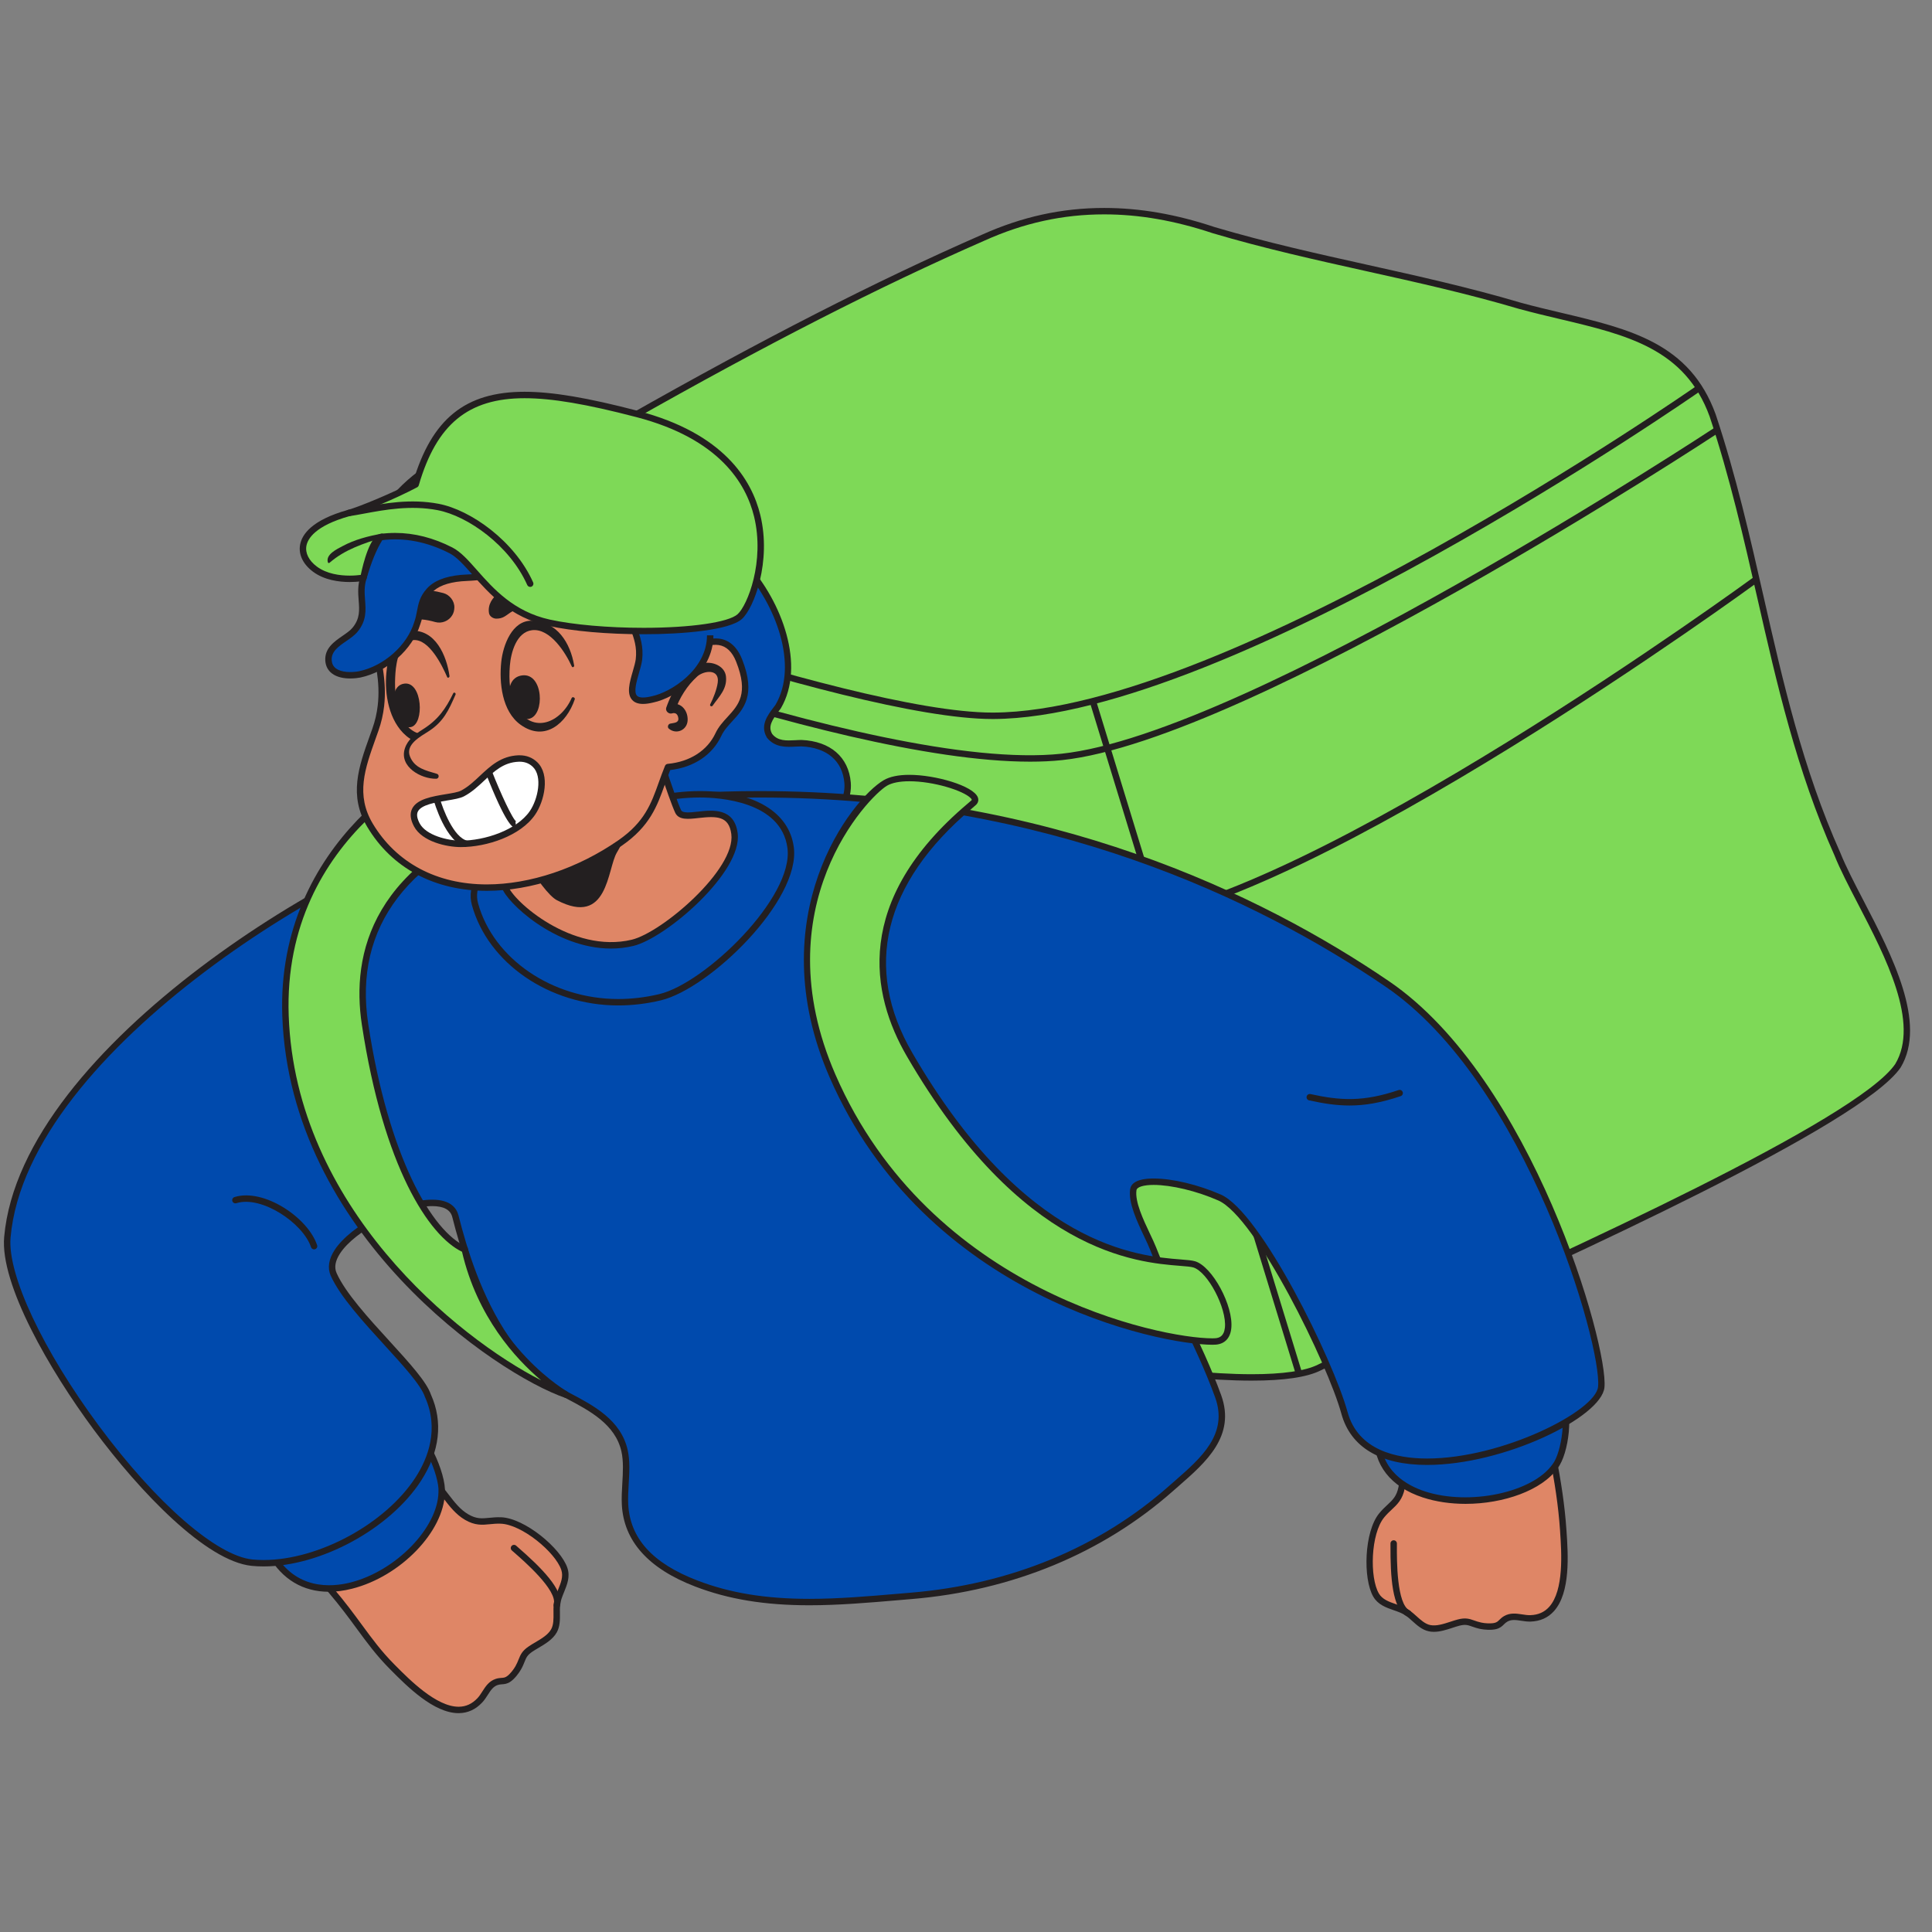 <?xml version="1.0" encoding="UTF-8"?>
<svg xmlns="http://www.w3.org/2000/svg" xmlns:xlink="http://www.w3.org/1999/xlink" width="375pt" height="375pt" viewBox="0 0 375 375" version="1.2">
<rect x="0" y="0" width="375" height="375" fill="#808080" stroke="none"/>
<g id="surface1">
<path style=" stroke:none;fill-rule:nonzero;fill:rgb(87.45%,52.55%,39.999%);fill-opacity:1;" d="M 83.836 287.297 C 86.371 289.617 87.754 292.824 90.578 294.469 C 93.148 295.957 94.547 295.031 97.207 295.121 C 101.441 295.27 108.289 300.75 109.543 304.531 C 110.359 306.988 108.281 309.184 108.086 311.578 C 107.953 313.18 108.328 315.109 107.52 316.551 C 106.609 318.172 104.504 319.051 102.988 320.07 C 101.289 321.219 101.559 322.004 100.598 323.715 C 100.211 324.402 99.449 325.395 98.766 325.871 C 97.895 326.48 97.34 326.156 96.41 326.469 C 94.727 327.031 94.293 328.812 93.125 330.047 C 87.891 335.578 79.895 327.32 76.098 323.5 C 69.609 316.973 67.996 311.172 55.379 299.59 "/>
<path style=" stroke:none;fill-rule:nonzero;fill:rgb(13.73%,12.16%,12.549%);fill-opacity:1;" d="M 89.012 332.523 C 84.18 332.523 78.988 327.293 75.879 324.164 L 75.656 323.941 C 73.086 321.355 71.23 318.828 69.27 316.156 C 66.141 311.891 62.594 307.059 54.957 300.047 C 54.703 299.816 54.688 299.422 54.918 299.168 C 55.152 298.914 55.547 298.898 55.801 299.129 C 63.527 306.223 67.109 311.109 70.273 315.418 C 72.293 318.164 74.035 320.539 76.539 323.059 L 76.762 323.285 C 79.539 326.082 84.699 331.277 89.012 331.277 C 89.031 331.277 89.055 331.277 89.074 331.277 C 90.457 331.258 91.633 330.719 92.672 329.617 C 93.035 329.23 93.328 328.777 93.633 328.297 C 94.258 327.32 94.906 326.312 96.211 325.875 C 96.656 325.727 97.023 325.703 97.344 325.676 C 97.754 325.648 98.027 325.629 98.406 325.359 C 98.992 324.953 99.691 324.051 100.051 323.41 C 100.34 322.895 100.516 322.461 100.668 322.078 C 101.023 321.199 101.328 320.438 102.641 319.555 C 103.035 319.285 103.465 319.031 103.91 318.77 C 105.121 318.051 106.379 317.309 106.973 316.246 C 107.461 315.383 107.445 314.219 107.434 313.09 C 107.426 312.555 107.422 312.023 107.461 311.523 C 107.547 310.484 107.941 309.512 108.324 308.566 C 108.863 307.242 109.371 305.996 108.949 304.727 C 107.816 301.305 101.305 295.887 97.184 295.746 C 96.398 295.715 95.723 295.785 95.074 295.848 C 93.602 295.996 92.207 296.133 90.266 295.004 C 88.492 293.973 87.25 292.363 86.055 290.805 C 85.246 289.754 84.414 288.668 83.414 287.754 C 83.16 287.523 83.145 287.129 83.375 286.875 C 83.609 286.621 84.004 286.602 84.258 286.836 C 85.336 287.82 86.203 288.953 87.043 290.043 C 88.219 291.574 89.328 293.02 90.891 293.926 C 92.484 294.855 93.52 294.75 94.949 294.609 C 95.609 294.543 96.355 294.473 97.227 294.496 C 101.844 294.66 108.859 300.5 110.133 304.336 C 110.699 306.039 110.078 307.562 109.48 309.035 C 109.117 309.93 108.773 310.777 108.703 311.629 C 108.664 312.09 108.672 312.578 108.68 313.074 C 108.695 314.367 108.711 315.699 108.062 316.855 C 107.301 318.211 105.836 319.078 104.543 319.844 C 104.121 320.09 103.711 320.336 103.336 320.586 C 102.34 321.258 102.148 321.742 101.824 322.543 C 101.656 322.961 101.465 323.438 101.137 324.02 C 100.711 324.777 99.898 325.836 99.121 326.383 C 98.457 326.848 97.914 326.887 97.434 326.918 C 97.16 326.941 96.902 326.961 96.605 327.059 C 95.715 327.355 95.238 328.105 94.684 328.969 C 94.359 329.477 94.023 330 93.574 330.473 C 92.309 331.812 90.801 332.5 89.09 332.52 C 89.066 332.523 89.039 332.523 89.012 332.523 Z M 89.012 332.523 "/>
<path style=" stroke:none;fill-rule:nonzero;fill:rgb(13.73%,12.16%,12.549%);fill-opacity:1;" d="M 108.086 312.199 C 108.027 312.199 107.969 312.191 107.914 312.176 C 107.582 312.082 107.391 311.738 107.484 311.406 C 108.254 308.703 101.762 303.047 99.629 301.188 L 99.355 300.949 C 99.094 300.723 99.07 300.328 99.297 300.066 C 99.523 299.809 99.918 299.785 100.176 300.008 L 100.449 300.25 C 105.008 304.219 109.551 308.691 108.684 311.746 C 108.605 312.02 108.355 312.199 108.086 312.199 Z M 108.086 312.199 "/>
<path style=" stroke:none;fill-rule:nonzero;fill:rgb(87.45%,52.55%,39.999%);fill-opacity:1;" d="M 271.133 278.922 C 271.199 282.355 272.699 285.516 272.062 288.719 C 271.488 291.633 269.867 292.07 268.184 294.129 C 265.496 297.41 265.09 306.176 267.102 309.613 C 268.406 311.848 271.426 311.734 273.352 313.168 C 274.645 314.129 275.844 315.684 277.461 316.027 C 279.277 316.414 281.328 315.41 283.094 314.949 C 285.074 314.43 285.488 315.152 287.41 315.555 C 288.184 315.719 289.43 315.801 290.238 315.605 C 291.27 315.352 291.395 314.723 292.242 314.227 C 293.773 313.336 295.398 314.184 297.098 314.121 C 304.707 313.844 303.785 302.383 303.422 297.008 C 302.805 287.824 300.543 277.973 298.008 268.234 C 297.633 266.793 297.305 265.152 296.355 264.527 "/>
<path style=" stroke:none;fill-rule:nonzero;fill:rgb(13.73%,12.16%,12.549%);fill-opacity:1;" d="M 278.316 316.738 C 277.984 316.738 277.656 316.707 277.332 316.637 C 276.035 316.363 275.043 315.469 274.086 314.605 C 273.715 314.273 273.355 313.945 272.98 313.668 C 272.297 313.16 271.434 312.859 270.523 312.543 C 269.02 312.02 267.469 311.477 266.562 309.926 C 264.523 306.441 264.77 297.312 267.699 293.738 C 268.25 293.062 268.801 292.551 269.281 292.102 C 270.336 291.117 271.094 290.41 271.453 288.602 C 271.801 286.828 271.449 285.039 271.078 283.145 C 270.812 281.793 270.539 280.395 270.508 278.934 C 270.5 278.59 270.773 278.305 271.117 278.297 C 271.434 278.273 271.746 278.562 271.754 278.91 C 271.781 280.262 272.047 281.605 272.301 282.902 C 272.68 284.832 273.074 286.828 272.676 288.84 C 272.238 291.047 271.215 292 270.133 293.012 C 269.656 293.457 269.164 293.918 268.664 294.527 C 266.051 297.719 265.816 306.184 267.641 309.297 C 268.312 310.449 269.586 310.895 270.934 311.367 C 271.895 311.699 272.887 312.043 273.723 312.668 C 274.125 312.969 274.52 313.32 274.922 313.68 C 275.754 314.434 276.621 315.215 277.59 315.418 C 278.773 315.668 280.168 315.219 281.512 314.781 C 281.996 314.621 282.477 314.465 282.934 314.344 C 284.461 313.941 285.234 314.215 286.129 314.531 C 286.52 314.668 286.961 314.824 287.539 314.945 C 288.258 315.102 289.398 315.168 290.09 315 C 290.543 314.891 290.734 314.699 291.031 314.41 C 291.262 314.184 291.523 313.926 291.93 313.688 C 293.117 313 294.301 313.18 295.445 313.352 C 296.008 313.438 296.539 313.523 297.074 313.5 C 298.586 313.445 299.77 312.918 300.691 311.895 C 303.59 308.676 303.09 301.316 302.82 297.363 L 302.801 297.051 C 302.172 287.652 299.836 277.723 297.406 268.395 L 297.289 267.941 C 296.996 266.785 296.664 265.477 296.012 265.047 C 295.723 264.859 295.645 264.473 295.832 264.184 C 296.023 263.895 296.41 263.816 296.695 264.008 C 297.754 264.703 298.133 266.191 298.496 267.637 L 298.609 268.078 C 301.059 277.469 303.406 287.465 304.043 296.969 L 304.066 297.277 C 304.367 301.707 304.867 309.121 301.617 312.727 C 300.473 314 298.961 314.68 297.121 314.746 C 296.477 314.773 295.852 314.676 295.258 314.586 C 294.242 314.43 293.367 314.297 292.555 314.77 C 292.285 314.926 292.098 315.105 291.902 315.301 C 291.559 315.637 291.172 316.02 290.387 316.211 C 289.465 316.438 288.133 316.344 287.281 316.168 C 286.625 316.027 286.141 315.855 285.715 315.707 C 284.902 315.418 284.41 315.25 283.25 315.551 C 282.816 315.664 282.359 315.812 281.898 315.965 C 280.773 316.332 279.535 316.738 278.316 316.738 Z M 278.316 316.738 "/>
<path style=" stroke:none;fill-rule:nonzero;fill:rgb(13.73%,12.16%,12.549%);fill-opacity:1;" d="M 273.352 313.789 C 273.262 313.789 273.172 313.773 273.086 313.73 C 270.219 312.367 269.863 306 269.891 299.953 L 269.891 299.586 C 269.891 299.242 270.172 298.965 270.516 298.965 C 270.859 298.969 271.137 299.246 271.137 299.594 L 271.137 299.961 C 271.121 302.789 271.082 311.398 273.621 312.605 C 273.93 312.75 274.062 313.125 273.914 313.434 C 273.809 313.66 273.586 313.789 273.352 313.789 Z M 273.352 313.789 "/>
<path style=" stroke:none;fill-rule:nonzero;fill:rgb(0%,29.019%,67.839%);fill-opacity:1;" d="M 267.336 278.656 C 266.98 294.699 295.23 293.988 301.855 284.578 C 303.852 282.082 304.992 273.668 302.711 271.176 "/>
<path style=" stroke:none;fill-rule:nonzero;fill:rgb(13.73%,12.16%,12.549%);fill-opacity:1;" d="M 284.465 291.898 C 281.594 291.898 278.734 291.5 276.145 290.648 C 269.938 288.605 266.586 284.34 266.715 278.641 C 266.723 278.301 267 278.031 267.336 278.031 C 267.34 278.031 267.348 278.031 267.352 278.031 C 267.695 278.039 267.969 278.324 267.961 278.668 C 267.809 285.555 273.266 288.391 276.535 289.465 C 285.188 292.309 297.477 289.715 301.344 284.219 C 303.137 281.977 304.305 273.84 302.25 271.598 C 302.016 271.34 302.035 270.945 302.289 270.715 C 302.547 270.48 302.938 270.5 303.172 270.754 C 305.703 273.52 304.477 282.301 302.34 284.965 C 299.32 289.258 291.859 291.898 284.465 291.898 Z M 284.465 291.898 "/>
<path style=" stroke:none;fill-rule:nonzero;fill:rgb(0%,29.019%,67.839%);fill-opacity:1;" d="M 52.684 301.648 C 61.609 317.309 85.453 302.141 85.73 289.664 C 86.008 286.238 82.145 277.535 78.75 276.301 "/>
<path style=" stroke:none;fill-rule:nonzero;fill:rgb(13.73%,12.16%,12.549%);fill-opacity:1;" d="M 63.828 308.961 C 58.828 308.961 54.766 306.562 52.141 301.957 C 51.969 301.656 52.074 301.277 52.375 301.105 C 52.672 300.938 53.055 301.039 53.223 301.34 C 57.371 308.621 64.293 308.105 68.047 307.156 C 76.824 304.934 84.953 296.59 85.105 289.652 C 85.363 286.461 81.711 278.039 78.539 276.883 C 78.215 276.77 78.047 276.41 78.164 276.086 C 78.281 275.762 78.637 275.598 78.965 275.715 C 82.691 277.066 86.645 286.082 86.352 289.715 C 86.188 297.246 77.773 305.977 68.352 308.363 C 66.777 308.766 65.262 308.961 63.828 308.961 Z M 63.828 308.961 "/>
<path style=" stroke:none;fill-rule:nonzero;fill:rgb(49.409%,85.1%,34.119%);fill-opacity:1;" d="M 84.426 123.945 C 81.492 111.465 80.023 108.531 90.297 100.457 C 100.57 92.383 110.84 87.246 121.848 81.371 C 143.859 68.895 167.34 56.418 190.816 46.141 C 205.492 39.535 220.168 39.535 235.574 44.676 C 255.387 50.543 275.195 53.48 295.004 59.352 C 311.148 63.758 326.555 64.492 332.426 80.637 C 341.965 109.262 344.164 137.891 356.637 165.781 C 361.039 176.789 374.98 195.875 368.379 206.883 C 358.84 220.832 270.73 258.109 256.055 265.449 C 239.914 273.52 149.379 254.684 134.875 233.699 C 120.375 212.719 88.098 140.09 84.426 123.945 Z M 84.426 123.945 "/>
<path style=" stroke:none;fill-rule:nonzero;fill:rgb(13.73%,12.16%,12.549%);fill-opacity:1;" d="M 242.984 267.98 C 210.945 267.98 146.453 251.547 134.363 234.055 C 119.645 212.754 87.34 139.574 83.82 124.082 L 83.32 121.973 C 80.719 111.094 79.934 107.809 89.91 99.965 C 99.148 92.707 108.359 87.824 118.105 82.652 L 121.555 80.82 C 148.199 65.719 170.133 54.512 190.566 45.57 C 198.348 42.066 206.121 40.363 214.32 40.363 C 221.25 40.363 228.266 41.578 235.773 44.082 C 245.637 47.004 255.691 49.242 265.418 51.402 C 275.172 53.57 285.254 55.812 295.184 58.754 C 297.824 59.477 300.477 60.105 303.047 60.711 C 316.434 63.887 327.996 66.625 333.012 80.426 C 336.965 92.285 339.695 104.285 342.332 115.895 C 346.059 132.27 349.91 149.203 357.207 165.527 C 358.289 168.234 359.965 171.449 361.734 174.859 C 367.227 185.441 374.07 198.605 368.914 207.203 C 361.281 218.363 304.586 244.02 274.129 257.805 C 265.922 261.516 259.438 264.453 256.336 266.004 C 253.715 267.316 249.223 267.98 242.984 267.98 Z M 214.32 41.609 C 206.301 41.609 198.695 43.277 191.074 46.711 C 170.672 55.641 148.773 66.824 122.152 81.914 L 118.691 83.754 C 108.992 88.898 99.828 93.754 90.684 100.945 C 81.328 108.297 82.008 111.133 84.531 121.684 L 85.035 123.801 C 88.539 139.234 120.723 212.121 135.391 233.348 C 147.062 250.234 211.941 266.734 242.984 266.734 C 248.941 266.734 253.363 266.098 255.777 264.891 C 258.902 263.324 265.395 260.387 273.617 256.668 C 303.961 242.934 360.449 217.371 367.863 206.531 C 372.641 198.562 365.98 185.738 360.625 175.434 C 358.84 171.996 357.156 168.754 356.062 166.012 C 348.719 149.598 344.855 132.605 341.117 116.172 C 338.484 104.594 335.762 92.621 331.836 80.836 C 327.055 67.688 315.797 65.016 302.758 61.926 C 300.18 61.316 297.516 60.684 294.84 59.953 C 284.941 57.02 274.879 54.781 265.148 52.621 C 255.402 50.453 245.32 48.211 235.398 45.27 C 228 42.805 221.113 41.609 214.32 41.609 Z M 214.32 41.609 "/>
<path style=" stroke:none;fill-rule:nonzero;fill:rgb(13.73%,12.16%,12.549%);fill-opacity:1;" d="M 192.648 139.559 C 163.992 139.559 83.637 109.285 82.828 108.977 L 83.266 107.812 C 84.074 108.117 164.215 138.312 192.645 138.312 C 192.707 138.312 192.773 138.312 192.836 138.312 C 238.465 138.09 328.555 75.426 329.461 74.793 L 330.172 75.816 C 329.266 76.449 238.855 139.336 192.84 139.559 C 192.777 139.559 192.711 139.559 192.648 139.559 Z M 192.648 139.559 "/>
<path style=" stroke:none;fill-rule:nonzero;fill:rgb(13.73%,12.16%,12.549%);fill-opacity:1;" d="M 199.953 147.84 C 160.523 147.84 82.855 116.383 82.031 116.047 L 82.5 114.891 C 83.367 115.246 169.598 150.16 206.031 146.297 C 242.48 142.426 332.082 83.488 332.984 82.895 L 333.672 83.934 C 332.766 84.527 242.91 143.633 206.164 147.535 C 204.227 147.742 202.148 147.84 199.953 147.84 Z M 199.953 147.84 "/>
<path style=" stroke:none;fill-rule:nonzero;fill:rgb(13.73%,12.16%,12.549%);fill-opacity:1;" d="M 211.66 179.844 C 171.719 179.844 93.328 148.137 92.5 147.801 L 92.969 146.645 C 93.84 147 180.375 182.012 217.516 178.328 C 254.637 174.656 339.68 112.551 340.535 111.926 L 341.273 112.93 C 340.414 113.559 255.098 175.863 217.637 179.57 C 215.766 179.758 213.766 179.844 211.66 179.844 Z M 211.66 179.844 "/>
<path style=" stroke:none;fill-rule:nonzero;fill:rgb(13.73%,12.16%,12.549%);fill-opacity:1;" d="M 251.547 266.848 L 211.535 136.297 L 212.73 135.93 L 252.738 266.48 Z M 251.547 266.848 "/>
<path style=" stroke:none;fill-rule:nonzero;fill:rgb(0%,29.019%,67.839%);fill-opacity:1;" d="M 144.578 109.758 C 150.602 116.41 156 128.668 151.016 137.188 C 149.77 138.848 148.109 140.719 149.355 142.797 C 151.016 144.875 153.508 144.25 155.586 144.25 C 160.363 144.457 164.102 146.953 164.516 151.938 C 164.934 157.133 159.742 161.496 155.586 163.781 C 150.602 166.273 143.746 165.859 138.348 165.234 C 126.508 163.781 116.953 154.016 116.539 141.758 C 116.332 136.977 117.371 132.824 120.691 129.082 "/>
<path style=" stroke:none;fill-rule:nonzero;fill:rgb(13.73%,12.16%,12.549%);fill-opacity:1;" d="M 145.457 166.332 C 142.969 166.332 140.504 166.113 138.277 165.855 C 125.941 164.34 116.328 153.988 115.914 141.777 C 115.684 136.41 117.051 132.242 120.227 128.668 L 121.16 129.496 C 118.211 132.812 116.941 136.699 117.16 141.73 C 117.555 153.34 126.695 163.176 138.422 164.617 C 143.754 165.234 150.496 165.629 155.309 163.223 C 159.691 160.812 164.266 156.586 163.895 151.988 C 163.539 147.684 160.5 145.09 155.559 144.875 C 155.215 144.875 154.828 144.895 154.438 144.914 C 152.645 145.016 150.422 145.129 148.867 143.184 C 147.453 140.84 148.992 138.82 150.227 137.199 L 150.52 136.812 C 155.02 129.109 150.59 117.324 144.117 110.176 L 145.039 109.34 C 151.812 116.816 156.398 129.227 151.555 137.5 L 151.215 137.953 C 149.852 139.746 149.023 141.027 149.891 142.477 C 150.996 143.852 152.633 143.762 154.367 143.672 C 154.785 143.648 155.191 143.625 155.586 143.625 C 161.168 143.867 164.727 146.957 165.137 151.887 C 165.66 158.418 158.188 163.059 155.887 164.328 C 152.832 165.855 149.125 166.332 145.457 166.332 Z M 145.457 166.332 "/>
<path style=" stroke:none;fill-rule:nonzero;fill:rgb(0%,29.019%,67.839%);fill-opacity:1;" d="M 269.25 190.969 C 241.836 172.281 181.945 141.156 93.504 160.035 C 69.086 165.25 4.75 202.652 1.43 240.145 C 0.004 256.219 33.098 301.648 48.883 303.309 C 65.496 304.973 90.531 287.52 83.055 270.895 C 81.395 265.91 68.082 254.832 64.762 247.352 C 61.438 239.871 86.41 228.289 88.383 236.055 C 90.523 244.457 93.418 252.785 98.355 259.988 C 101.52 264.605 105.078 268.176 109.98 270.762 C 114.621 273.207 119.953 275.906 121.223 281.59 C 121.949 284.824 121.152 288.652 121.316 291.977 C 121.707 299.934 127.809 304.539 135.129 307.352 C 148.695 312.562 162.754 310.934 176.898 309.754 C 195.453 308.207 213.301 301.301 227.289 288.922 C 232.785 284.059 239.367 279.105 236.445 271.023 C 232.961 261.383 227.598 252.02 223.828 242.363 C 222.707 239.492 219.488 234.148 219.977 230.91 C 220.367 228.32 229.109 229.098 236.719 232.441 C 244.328 235.781 258.336 264.641 260.953 274.219 C 266.453 294.324 309.973 277.543 310.805 269.234 C 311.633 260.922 296.668 209.652 269.25 190.969 Z M 269.25 190.969 "/>
<path style=" stroke:none;fill-rule:nonzero;fill:rgb(13.73%,12.16%,12.549%);fill-opacity:1;" d="M 157.109 311.582 C 148.441 311.582 141.387 310.426 134.906 307.934 C 125.824 304.445 121.043 299.09 120.695 292.008 C 120.629 290.695 120.711 289.293 120.789 287.938 C 120.914 285.82 121.043 283.629 120.617 281.727 C 119.434 276.445 114.418 273.805 109.988 271.469 L 109.691 271.312 C 105.066 268.871 101.301 265.387 97.84 260.344 C 92.25 252.18 89.422 242.66 87.781 236.207 C 87.426 234.812 86.117 234.105 83.883 234.105 C 78.098 234.105 68.898 238.836 65.992 243.309 C 65.066 244.73 64.848 246.008 65.332 247.098 C 67.031 250.926 71.562 255.887 75.562 260.262 C 79.453 264.523 82.812 268.203 83.648 270.699 C 86.023 275.977 85.367 281.777 81.723 287.414 C 75.695 296.738 62.266 304.043 51.148 304.043 C 50.355 304.043 49.57 304.004 48.82 303.93 C 40.008 303 27.227 289.672 18.203 277.504 C 9.668 266 -0.008 249.297 0.809 240.09 C 4.117 202.754 68.266 164.789 93.375 159.426 C 111.648 155.527 129.816 153.547 147.375 153.547 C 203.641 153.547 244.898 173.617 269.602 190.453 C 297.438 209.422 312.234 261.184 311.422 269.297 C 310.844 275.102 291.941 284.344 276.992 284.344 C 276.992 284.344 276.988 284.344 276.988 284.344 C 267.887 284.344 262.137 280.898 260.355 274.387 C 257.742 264.828 243.809 236.234 236.469 233.012 C 232.293 231.176 227.363 229.992 223.914 229.992 C 221.988 229.992 220.684 230.387 220.59 231.004 C 220.258 233.227 221.898 236.703 223.219 239.496 C 223.68 240.465 224.113 241.387 224.41 242.137 C 226.148 246.594 228.266 251.066 230.312 255.395 C 232.691 260.418 235.152 265.613 237.031 270.809 C 239.895 278.727 234.039 283.844 228.871 288.363 L 227.703 289.387 C 214.027 301.488 196.48 308.746 176.949 310.375 L 174.285 310.602 C 168.645 311.082 162.809 311.582 157.109 311.582 Z M 83.883 232.855 C 87.461 232.855 88.633 234.512 88.988 235.898 C 90.605 242.258 93.387 251.641 98.867 259.637 C 102.254 264.574 105.77 267.836 110.273 270.211 L 110.566 270.367 C 115.234 272.824 120.523 275.613 121.832 281.453 C 122.297 283.527 122.16 285.805 122.031 288.012 C 121.953 289.395 121.875 290.699 121.938 291.949 C 122.266 298.582 126.652 303.43 135.352 306.77 C 141.684 309.203 148.598 310.336 157.109 310.336 C 162.754 310.336 168.562 309.84 174.18 309.359 L 176.844 309.133 C 196.102 307.527 213.402 300.379 226.875 288.457 L 228.051 287.426 C 233.152 282.965 238.434 278.348 235.859 271.234 C 234 266.094 231.551 260.926 229.188 255.93 C 227.129 251.586 225 247.09 223.246 242.594 C 222.969 241.879 222.543 240.98 222.094 240.027 C 220.699 237.082 218.969 233.418 219.359 230.82 C 219.5 229.875 220.406 228.746 223.91 228.746 C 227.574 228.746 232.578 229.941 236.969 231.871 C 244.75 235.285 258.824 264.066 261.555 274.059 C 263.598 281.527 271.074 283.098 276.988 283.098 C 291.621 283.098 309.711 273.895 310.184 269.172 C 310.98 261.188 296.371 210.203 268.902 191.484 C 244.34 174.746 203.324 154.797 147.375 154.797 C 129.902 154.797 111.824 156.766 93.637 160.648 C 68.785 165.953 5.309 203.414 2.051 240.199 C 1.414 247.379 8.305 262.07 19.203 276.762 C 30.344 291.781 42.02 301.961 48.945 302.688 C 49.652 302.762 50.395 302.797 51.148 302.797 C 61.883 302.797 74.855 295.742 80.676 286.738 C 83.047 283.066 85.289 277.383 82.484 271.152 C 81.715 268.848 78.277 265.086 74.641 261.102 C 70.578 256.656 65.973 251.617 64.191 247.605 C 63.535 246.121 63.793 244.402 64.945 242.629 C 68.09 237.789 77.648 232.855 83.883 232.855 Z M 83.883 232.855 "/>
<path style=" stroke:none;fill-rule:nonzero;fill:rgb(49.409%,85.1%,34.119%);fill-opacity:1;" d="M 103.27 157.262 C 100.27 158.457 66.043 167.188 70.852 198.781 C 75.074 226.527 84.035 239.828 90.215 242.527 C 94.668 262.234 109.98 270.762 109.98 270.762 C 98.012 266.664 56.949 240.18 55.414 197.164 C 54.172 162.285 84.926 147.16 90.629 146.281 C 96.332 145.402 106.273 156.062 103.27 157.262 Z M 103.27 157.262 "/>
<path style=" stroke:none;fill-rule:nonzero;fill:rgb(13.73%,12.16%,12.549%);fill-opacity:1;" d="M 109.781 271.352 C 96.199 266.699 56.297 239.414 54.793 197.188 C 53.586 163.367 82.926 146.836 90.535 145.664 C 95.535 144.906 103.711 152.328 104.398 155.922 C 104.648 157.23 103.855 157.699 103.5 157.84 C 103.277 157.93 102.883 158.062 102.344 158.238 C 79.277 165.871 68.602 179.859 71.465 198.688 C 75.406 224.562 83.844 239.062 90.461 241.957 L 90.75 242.082 L 90.82 242.391 C 95.164 261.602 110.133 270.133 110.285 270.219 Z M 91.324 146.852 C 91.121 146.852 90.918 146.867 90.723 146.895 C 86.414 147.559 54.781 161.918 56.039 197.145 C 57.359 234.23 88.758 259.613 105.02 267.914 C 100.09 263.746 92.625 255.633 89.676 242.965 C 83.273 239.895 74.457 226.605 70.234 198.875 C 68.164 185.27 71.988 166.973 101.953 157.055 C 102.457 156.891 102.828 156.766 103.039 156.684 C 103.125 156.648 103.258 156.594 103.176 156.156 C 102.672 153.531 95.906 146.852 91.324 146.852 Z M 91.324 146.852 "/>
<path style=" stroke:none;fill-rule:nonzero;fill:rgb(0%,29.019%,67.839%);fill-opacity:1;" d="M 127.066 155.203 C 137.66 152.66 152.141 154.477 153.461 164.527 C 154.781 174.574 137.059 191.43 128.113 193.562 C 110.941 197.66 95.719 188.246 92.199 175.527 C 88.684 162.805 127.066 155.203 127.066 155.203 Z M 127.066 155.203 "/>
<path style=" stroke:none;fill-rule:nonzero;fill:rgb(13.73%,12.16%,12.549%);fill-opacity:1;" d="M 119.988 195.156 C 106.656 195.156 94.719 186.969 91.602 175.691 C 91.07 173.777 91.383 171.871 92.523 170.02 C 98.504 160.32 125.789 154.82 126.945 154.594 C 129.777 153.91 132.871 153.547 135.863 153.547 C 146.371 153.547 153.18 157.621 154.078 164.445 C 155.43 174.727 137.785 191.895 128.262 194.168 C 125.512 194.824 122.73 195.156 119.988 195.156 Z M 135.863 154.793 C 132.969 154.793 129.977 155.145 127.211 155.809 C 126.91 155.871 99.281 161.438 93.586 170.672 C 92.621 172.238 92.363 173.773 92.801 175.359 C 95.773 186.109 107.207 193.91 119.988 193.91 C 122.629 193.91 125.316 193.59 127.969 192.957 C 136.902 190.824 154.098 174.164 152.844 164.609 C 151.645 155.504 139.543 154.793 135.863 154.793 Z M 135.863 154.793 "/>
<path style=" stroke:none;fill-rule:nonzero;fill:rgb(87.45%,52.55%,39.999%);fill-opacity:1;" d="M 126.5 142.629 C 126.5 142.629 130.359 154.828 131.633 157.508 C 132.902 160.188 141.629 154.695 142.562 161.805 C 143.496 168.914 129.105 181.492 122.777 183 C 110.629 185.902 98.945 175.074 98.012 172.113 C 97.078 169.152 98.012 157.742 98.012 157.742 "/>
<path style=" stroke:none;fill-rule:nonzero;fill:rgb(13.73%,12.16%,12.549%);fill-opacity:1;" d="M 118.578 184.113 C 107.773 184.113 98.32 175.16 97.418 172.301 C 96.457 169.258 97.352 158.16 97.391 157.691 C 97.418 157.348 97.707 157.094 98.062 157.121 C 98.406 157.148 98.66 157.449 98.633 157.793 C 98.621 157.906 97.719 169.113 98.605 171.926 C 99.523 174.84 111.055 185.16 122.633 182.395 C 128.5 180.992 142.844 168.734 141.945 161.887 C 141.484 158.383 139.137 158.379 135.613 158.773 C 133.625 159 131.75 159.207 131.07 157.777 C 129.793 155.09 126.062 143.316 125.906 142.816 C 125.801 142.488 125.984 142.137 126.312 142.035 C 126.645 141.934 126.992 142.113 127.094 142.441 C 127.133 142.562 130.957 154.629 132.195 157.242 C 132.496 157.871 133.941 157.707 135.473 157.535 C 138.285 157.223 142.527 156.746 143.18 161.723 C 144.172 169.25 129.262 182.094 122.926 183.605 C 121.465 183.957 120.008 184.113 118.578 184.113 Z M 118.578 184.113 "/>
<path style=" stroke:none;fill-rule:nonzero;fill:rgb(13.73%,12.16%,12.549%);fill-opacity:1;" d="M 126.5 138.312 C 125.094 147.555 124.652 157.176 119.734 165.477 C 117.836 168.676 118.078 179.934 108.102 174.734 C 104.938 173.086 98.531 161.234 98.531 161.234 Z M 126.5 138.312 "/>
<path style=" stroke:none;fill-rule:nonzero;fill:rgb(87.45%,52.55%,39.999%);fill-opacity:1;" d="M 72.871 141.605 C 73.426 140.023 73.766 138.488 73.941 136.984 C 74.957 128.152 70.281 120.461 70.473 111.277 C 70.75 97.984 85.172 85.867 99.703 85.555 C 120.426 85.113 131.148 105.156 133.375 121.156 C 133.613 122.883 133.754 124.637 133.809 126.402 C 137.391 124.082 141.473 123.176 143.461 128.199 C 147.09 137.355 141.363 138.461 139.441 142.57 C 137.625 146.465 133.75 148.504 129.652 148.887 C 127.41 154.312 126.957 159.047 120.371 163.613 C 104.238 174.801 81.711 176.668 71.836 160.207 C 68.027 153.859 70.57 148.164 72.871 141.605 Z M 72.871 141.605 "/>
<path style=" stroke:none;fill-rule:nonzero;fill:rgb(13.73%,12.16%,12.549%);fill-opacity:1;" d="M 94.5 172.91 C 84.328 172.91 76.09 168.512 71.301 160.527 C 67.633 154.414 69.633 148.82 71.75 142.898 L 72.285 141.398 C 72.805 139.918 73.145 138.449 73.32 136.91 C 73.852 132.316 72.809 128.074 71.707 123.582 C 70.75 119.676 69.758 115.637 69.848 111.266 C 70.129 97.809 84.352 85.258 99.691 84.934 C 119.703 84.508 131.539 103.461 133.988 121.066 C 134.18 122.43 134.312 123.855 134.387 125.324 C 136.043 124.387 137.562 123.914 138.914 123.914 C 140.52 123.914 142.711 124.617 144.039 127.969 C 146.793 134.91 144.32 137.605 142.137 139.988 C 141.301 140.898 140.508 141.762 140.008 142.832 C 138.277 146.531 134.676 148.934 130.09 149.465 C 129.707 150.418 129.371 151.352 129.047 152.262 C 127.562 156.426 126.16 160.355 120.727 164.125 C 112.676 169.707 103.117 172.91 94.5 172.91 Z M 100.375 86.172 C 100.156 86.172 99.938 86.176 99.719 86.18 C 85.27 86.484 71.359 98.691 71.094 111.293 C 71.008 115.496 71.98 119.457 72.918 123.285 C 73.996 127.684 75.113 132.234 74.559 137.055 C 74.371 138.688 74.012 140.246 73.461 141.812 L 72.926 143.316 C 70.824 149.199 69.008 154.277 72.367 159.887 C 76.926 167.48 84.785 171.664 94.5 171.664 C 102.867 171.664 112.168 168.543 120.016 163.102 C 125.125 159.559 126.398 155.984 127.875 151.844 C 128.246 150.812 128.625 149.746 129.078 148.648 C 129.168 148.434 129.367 148.289 129.598 148.266 C 133.914 147.863 137.297 145.691 138.879 142.305 C 139.461 141.062 140.355 140.086 141.223 139.145 C 143.344 136.828 145.348 134.645 142.883 128.426 C 141.355 124.574 138.363 124.191 134.148 126.926 C 133.961 127.051 133.719 127.062 133.52 126.957 C 133.32 126.852 133.195 126.648 133.188 126.422 C 133.129 124.625 132.988 122.883 132.758 121.238 C 130.406 104.352 119.27 86.172 100.375 86.172 Z M 100.375 86.172 "/>
<path style=" stroke:none;fill-rule:nonzero;fill:rgb(13.73%,12.16%,12.549%);fill-opacity:1;" d="M 138.324 136.969 C 139.586 135.176 141.172 133.711 140.91 131.301 C 140.707 129.43 138.656 128.492 136.969 128.66 C 133.148 129.039 130.422 134.164 129.32 137.355 C 129.098 138 129.797 138.66 130.43 138.469 C 131.191 138.234 131.594 138.707 131.668 139.445 C 131.758 140.355 130.719 140.305 130.074 140.457 C 129.668 140.555 129.484 141.141 129.816 141.426 C 131.27 142.66 133.422 141.719 133.473 139.75 C 133.52 137.758 132.008 136.094 129.961 136.719 C 130.328 137.09 130.699 137.461 131.066 137.832 C 131.902 135.418 133.398 133.055 135.289 131.336 C 136.629 130.117 139.691 129.758 139.312 132.488 C 139.129 133.82 138.465 135.516 137.855 136.699 C 137.695 137.012 138.125 137.254 138.324 136.969 Z M 138.324 136.969 "/>
<path style=" stroke:none;fill-rule:nonzero;fill:rgb(13.73%,12.16%,12.549%);fill-opacity:1;" d="M 101.379 131.09 C 105.492 130.598 105.809 138.84 102.703 139.516 C 99.168 140.281 96.773 131.645 101.379 131.09 Z M 101.379 131.09 "/>
<path style=" stroke:none;fill-rule:nonzero;fill:rgb(13.73%,12.16%,12.549%);fill-opacity:1;" d="M 110.957 135.492 C 108.879 140.227 103.453 142.598 100.305 137.383 C 98.871 135.008 98.754 131.93 98.961 129.246 C 99.16 126.68 100.23 122.676 103.273 122.32 C 106.797 121.91 109.801 126.727 110.992 129.371 C 111.117 129.645 111.488 129.438 111.445 129.18 C 110.711 124.82 108.16 120.629 103.285 120.48 C 99.359 120.363 97.625 125.336 97.297 128.438 C 96.863 132.484 97.414 138.07 101.047 140.676 C 105.762 144.062 109.98 140.383 111.559 135.742 C 111.676 135.391 111.105 135.148 110.957 135.492 Z M 110.957 135.492 "/>
<path style=" stroke:none;fill-rule:nonzero;fill:rgb(13.73%,12.16%,12.549%);fill-opacity:1;" d="M 78.504 132.688 C 81.996 132.27 82.414 140.5 79.781 141.117 C 76.789 141.82 74.598 133.156 78.504 132.688 Z M 78.504 132.688 "/>
<path style=" stroke:none;fill-rule:nonzero;fill:rgb(13.73%,12.16%,12.549%);fill-opacity:1;" d="M 86.832 137.602 C 85.809 140.367 83.074 144.527 79.406 141.289 C 78.418 140.41 77.863 139.02 77.441 137.812 C 76.633 135.508 76.582 132.973 76.758 130.562 C 76.91 128.508 77.586 124.449 80.242 124.238 C 83.285 124 85.82 129.16 86.793 131.414 C 86.914 131.695 87.281 131.473 87.246 131.227 C 86.715 127.32 84.508 122.055 79.688 122.445 C 76.098 122.738 75.266 127.82 75 130.551 C 74.594 134.738 75.496 139.969 78.84 142.82 C 82.988 146.355 86.48 141.434 87.469 137.773 C 87.578 137.355 86.977 137.207 86.832 137.602 Z M 86.832 137.602 "/>
<path style=" stroke:none;fill-rule:nonzero;fill:rgb(87.45%,52.55%,39.999%);fill-opacity:1;" d="M 88.195 134.695 C 87.527 136.02 87.266 137.297 86.188 138.668 C 84.438 141.367 80.812 142.219 79.422 144.457 C 78.031 146.695 79.621 150.184 84.668 150.668 C 84.668 150.668 88.66 147.395 90.199 142.773 C 91.734 138.152 88.195 134.695 88.195 134.695 Z M 88.195 134.695 "/>
<path style=" stroke:none;fill-rule:nonzero;fill:rgb(13.73%,12.16%,12.549%);fill-opacity:1;" d="M 87.973 134.57 C 86.504 137.613 85 139.723 82.082 141.559 C 80.566 142.512 79.145 143.52 78.578 145.285 C 77.445 148.852 81.746 151.203 84.664 151.156 C 85.223 151.148 85.328 150.355 84.797 150.195 C 82.66 149.543 80.48 149.137 79.566 146.812 C 78.648 144.469 81.707 142.91 83.254 141.902 C 86.098 140.051 87.102 137.84 88.418 134.824 C 88.547 134.527 88.121 134.27 87.973 134.57 Z M 87.973 134.57 "/>
<path style=" stroke:none;fill-rule:nonzero;fill:rgb(13.73%,12.16%,12.549%);fill-opacity:1;" d="M 76.098 121.633 C 76.699 120.844 78.266 120.633 79.148 120.43 C 81.02 120 82.676 120.23 84.496 120.742 C 85.754 121.094 87.133 120.523 87.793 119.398 C 88.07 118.922 88.172 118.477 88.191 117.926 C 88.234 116.641 87.27 115.441 86.047 115.113 C 82.727 114.219 79.938 114.297 76.73 115.574 C 74.051 116.637 71.945 118.641 73.238 121.637 C 73.793 122.91 75.445 122.492 76.098 121.633 Z M 76.098 121.633 "/>
<path style=" stroke:none;fill-rule:nonzero;fill:rgb(13.73%,12.16%,12.549%);fill-opacity:1;" d="M 96.32 120.078 C 97.602 120.078 98.059 119.578 99.082 118.883 C 100.211 118.113 101.605 117.98 102.926 117.965 C 105.516 117.934 107.918 119.359 110.312 120.148 C 113.66 121.254 115.555 116.328 112.656 114.586 C 109.328 112.586 105.23 112.5 101.5 113.074 C 98.68 113.512 94.359 115.684 94.914 119.004 C 95.02 119.637 95.723 120.078 96.32 120.078 Z M 96.32 120.078 "/>
<path style=" stroke:none;fill-rule:nonzero;fill:rgb(0%,29.019%,67.839%);fill-opacity:1;" d="M 122.148 119.316 C 122.977 122.434 124.43 124.512 124.016 128.043 C 123.602 131.16 120.07 137.395 126.715 135.73 C 130.664 134.902 137.855 130.332 137.848 123.32 "/>
<path style=" stroke:none;fill-rule:nonzero;fill:rgb(13.73%,12.16%,12.549%);fill-opacity:1;" d="M 124.82 136.633 C 123.902 136.633 123.211 136.391 122.746 135.902 C 121.559 134.672 122.207 132.426 122.836 130.254 C 123.082 129.402 123.312 128.598 123.398 127.961 C 123.672 125.625 123.078 123.977 122.391 122.074 C 122.098 121.262 121.797 120.422 121.547 119.477 L 122.75 119.156 C 122.988 120.047 123.281 120.863 123.566 121.648 C 124.273 123.617 124.945 125.477 124.637 128.117 C 124.535 128.855 124.293 129.703 124.035 130.598 C 123.555 132.262 122.957 134.328 123.641 135.039 C 124.059 135.473 125.07 135.5 126.566 135.129 C 130.184 134.367 137.23 129.992 137.227 123.316 L 138.473 123.316 C 138.477 130.789 130.902 135.488 126.844 136.344 C 126.074 136.535 125.402 136.633 124.82 136.633 Z M 124.82 136.633 "/>
<path style=" stroke:none;fill-rule:nonzero;fill:rgb(0%,29.019%,67.839%);fill-opacity:1;" d="M 77.855 100.566 C 73.91 102.227 71.793 107.773 70.547 112.137 C 69.301 115.875 71.652 118.855 68.953 122.18 C 67.5 124.051 63.555 125.09 63.762 128.207 C 63.969 131.113 67.5 131.324 69.785 130.906 C 74.77 129.867 79.547 125.711 81 120.934 C 81.832 118.648 81.414 116.777 83.285 114.699 C 84.738 113.039 87.23 112.414 89.516 112.207 C 91.801 112 100.523 112.207 98.449 107.223 "/>
<path style=" stroke:none;fill-rule:nonzero;fill:rgb(13.73%,12.16%,12.549%);fill-opacity:1;" d="M 67.98 131.691 C 66.82 131.691 65.426 131.488 64.406 130.695 C 63.641 130.102 63.215 129.277 63.141 128.25 C 62.98 125.84 64.855 124.543 66.512 123.402 C 67.289 122.867 68.027 122.359 68.461 121.797 C 69.883 120.047 69.762 118.43 69.617 116.562 C 69.508 115.117 69.395 113.625 69.957 111.938 C 71.859 105.277 74.367 101.359 77.613 99.992 L 78.098 101.141 C 75.219 102.352 72.945 106.008 71.148 112.309 C 70.656 113.781 70.762 115.148 70.859 116.469 C 71.008 118.426 71.164 120.449 69.438 122.574 C 68.891 123.273 68.078 123.836 67.219 124.43 C 65.699 125.477 64.27 126.465 64.383 128.164 C 64.43 128.832 64.688 129.336 65.168 129.711 C 66.246 130.547 68.203 130.559 69.672 130.293 C 74.508 129.285 79.027 125.273 80.402 120.754 C 80.68 119.988 80.812 119.277 80.941 118.594 C 81.203 117.211 81.473 115.781 82.82 114.285 C 84.137 112.777 86.375 111.867 89.457 111.586 C 89.727 111.562 90.086 111.543 90.504 111.52 C 92.559 111.414 96.832 111.188 97.895 109.5 C 98.23 108.969 98.223 108.301 97.871 107.461 L 99.02 106.98 C 99.531 108.207 99.508 109.277 98.949 110.164 C 97.543 112.398 93.18 112.629 90.57 112.766 C 90.172 112.785 89.828 112.805 89.57 112.828 C 86.816 113.078 84.859 113.848 83.754 115.109 C 82.633 116.355 82.418 117.5 82.168 118.824 C 82.027 119.559 81.887 120.316 81.582 121.145 C 80.094 126.043 75.18 130.418 69.91 131.516 C 69.551 131.582 68.828 131.691 67.98 131.691 Z M 67.98 131.691 "/>
<path style=" stroke:none;fill-rule:nonzero;fill:rgb(49.409%,85.1%,34.119%);fill-opacity:1;" d="M 67.695 99.574 C 70.172 98.883 76.836 96.082 80.684 94.027 C 86.441 74.223 99.43 74.023 123.707 80.367 C 156.57 88.953 147.266 116.379 143.586 119.684 C 139.906 122.988 117.824 123.344 106.586 120.871 C 95.605 118.453 91.977 109.109 87.527 106.828 C 82.465 104.227 77.871 103.734 73.984 104.242 C 72.051 104.492 70.547 112.137 70.547 112.137 C 70.547 112.137 64.801 113.227 61.102 110.449 C 57.402 107.676 57.223 102.5 67.695 99.574 Z M 67.695 99.574 "/>
<path style=" stroke:none;fill-rule:nonzero;fill:rgb(13.73%,12.16%,12.549%);fill-opacity:1;" d="M 124.914 123.105 C 117.879 123.105 111.148 122.512 106.449 121.477 C 99.051 119.848 94.969 115.238 91.691 111.531 C 90.07 109.699 88.668 108.113 87.246 107.383 C 82.883 105.145 78.426 104.293 74.062 104.859 C 73.273 104.961 71.914 108.418 71.16 112.258 C 71.109 112.504 70.914 112.699 70.664 112.746 C 70.617 112.758 69.477 112.969 67.875 112.969 C 65.844 112.969 62.953 112.621 60.73 110.949 C 58.801 109.504 57.898 107.59 58.254 105.703 C 58.625 103.711 60.539 100.926 67.527 98.973 C 69.84 98.328 76.285 95.641 80.16 93.598 C 83.805 81.297 90.297 76.043 101.82 76.043 C 107.227 76.043 114.023 77.191 123.863 79.762 C 140.465 84.102 145.922 93.148 147.578 99.973 C 149.766 108.988 146.359 118.027 144 120.148 C 141.574 122.328 132.551 123.105 124.914 123.105 Z M 76.715 103.441 C 80.418 103.441 84.152 104.395 87.812 106.273 C 89.449 107.113 90.922 108.777 92.625 110.707 C 95.785 114.277 99.715 118.719 106.719 120.262 C 111.262 121.262 118.066 121.859 124.918 121.859 C 134.074 121.859 141.41 120.797 143.168 119.219 C 145.082 117.5 148.48 108.98 146.367 100.27 C 144.793 93.773 139.555 85.148 123.551 80.969 C 113.812 78.426 107.113 77.293 101.82 77.293 C 90.871 77.293 84.727 82.348 81.281 94.199 C 81.234 94.359 81.125 94.496 80.977 94.578 C 76.965 96.723 70.301 99.492 67.863 100.176 C 61.156 102.051 59.73 104.586 59.477 105.934 C 59.215 107.336 59.941 108.801 61.477 109.953 C 63.426 111.418 66.031 111.727 67.875 111.727 C 68.809 111.727 69.578 111.645 70.023 111.586 C 70.496 109.324 71.844 103.891 73.902 103.621 C 74.832 103.5 75.777 103.441 76.715 103.441 Z M 76.715 103.441 "/>
<path style=" stroke:none;fill-rule:nonzero;fill:rgb(13.73%,12.16%,12.549%);fill-opacity:1;" d="M 74.07 103.57 C 71.398 104.09 68.887 104.715 66.477 106.008 C 65.41 106.578 63.168 107.617 63.641 109.152 C 63.684 109.297 63.848 109.332 63.957 109.238 C 67.031 106.586 70.477 105.559 74.266 104.289 C 74.723 104.137 74.543 103.477 74.07 103.57 Z M 74.07 103.57 "/>
<path style=" stroke:none;fill-rule:nonzero;fill:rgb(13.73%,12.16%,12.549%);fill-opacity:1;" d="M 102.91 113.918 C 102.672 113.918 102.441 113.781 102.34 113.551 C 98.93 105.887 90.809 100.145 84.93 99.02 C 79.691 98.016 74.672 98.949 70.645 99.695 C 69.609 99.887 68.648 100.066 67.785 100.191 C 67.441 100.238 67.129 100.004 67.078 99.664 C 67.027 99.324 67.266 99.008 67.605 98.957 C 68.457 98.832 69.398 98.66 70.418 98.469 C 74.551 97.703 79.695 96.746 85.164 97.793 C 91.355 98.98 99.902 105.008 103.48 113.043 C 103.621 113.355 103.477 113.727 103.164 113.867 C 103.082 113.902 102.996 113.918 102.91 113.918 Z M 102.91 113.918 "/>
<path style=" stroke:none;fill-rule:nonzero;fill:rgb(49.409%,85.1%,34.119%);fill-opacity:1;" d="M 189.008 155.781 C 186.652 157.996 160.5 177.055 176.547 204.688 C 201.887 248.32 227.641 244.164 231.793 245.41 C 235.949 246.656 241.77 259.898 235.949 260.371 C 230.129 260.844 181.109 253.664 161.59 208.844 C 147.656 176.844 166.867 154.871 171.852 151.965 C 176.84 149.055 191.363 153.566 189.008 155.781 Z M 189.008 155.781 "/>
<path style=" stroke:none;fill-rule:nonzero;fill:rgb(13.73%,12.16%,12.549%);fill-opacity:1;" d="M 235.328 261.016 C 225.07 261.016 179.609 251.777 161.02 209.09 C 147.414 177.848 165.273 155.082 171.539 151.426 C 172.715 150.742 174.387 150.395 176.508 150.395 C 181.555 150.395 188.898 152.508 189.789 154.75 C 190 155.285 189.871 155.824 189.434 156.234 C 189.27 156.391 188.984 156.633 188.609 156.949 C 171.465 171.438 167.48 187.836 177.086 204.375 C 198.984 242.082 220.934 243.812 229.195 244.461 C 230.461 244.562 231.371 244.633 231.973 244.816 C 235.316 245.82 239.449 253.48 238.992 257.828 C 238.793 259.727 237.73 260.852 236 260.992 C 235.816 261.008 235.59 261.016 235.328 261.016 Z M 176.508 151.641 C 174.637 151.641 173.137 151.938 172.168 152.504 C 168.566 154.602 147.969 175.996 162.164 208.594 C 180.484 250.66 225.234 259.77 235.328 259.77 C 235.551 259.77 235.742 259.762 235.898 259.75 C 236.609 259.691 237.57 259.418 237.754 257.695 C 238.148 253.949 234.422 246.852 231.617 246.008 C 231.145 245.867 230.238 245.793 229.098 245.703 C 220.656 245.039 198.234 243.27 176.008 205 C 169.07 193.055 165.484 174.855 187.805 155.996 C 188.16 155.695 188.426 155.473 188.582 155.324 C 188.641 155.227 188.602 155.109 188.418 154.922 C 186.969 153.445 181.188 151.641 176.508 151.641 Z M 176.508 151.641 "/>
<path style=" stroke:none;fill-rule:nonzero;fill:rgb(13.73%,12.16%,12.549%);fill-opacity:1;" d="M 261.941 214.578 C 259.367 214.578 256.883 214.191 254.094 213.578 C 253.758 213.504 253.543 213.172 253.617 212.836 C 253.691 212.5 254.02 212.289 254.359 212.359 C 260.18 213.641 264.625 213.895 271.473 211.578 C 271.801 211.469 272.152 211.641 272.262 211.969 C 272.375 212.293 272.199 212.648 271.871 212.758 C 268.039 214.055 264.934 214.578 261.941 214.578 Z M 261.941 214.578 "/>
<path style=" stroke:none;fill-rule:nonzero;fill:rgb(13.73%,12.16%,12.549%);fill-opacity:1;" d="M 60.961 242.504 C 60.699 242.504 60.457 242.336 60.371 242.074 C 58.812 237.398 50.77 232 45.883 233.539 C 45.551 233.641 45.203 233.461 45.102 233.133 C 44.996 232.805 45.18 232.453 45.508 232.352 C 51.168 230.582 59.762 236.309 61.551 241.684 C 61.66 242.008 61.484 242.359 61.156 242.469 C 61.094 242.492 61.027 242.504 60.961 242.504 Z M 60.961 242.504 "/>
<path style=" stroke:none;fill-rule:nonzero;fill:rgb(100%,100%,100%);fill-opacity:1;" d="M 100.652 147.227 C 95.641 147.418 93.648 151.988 89.762 154.02 C 87.375 155.266 77.914 154.551 80.918 160.129 C 82.312 162.723 86.746 163.793 89.445 163.793 C 94.219 163.793 100.656 161.719 103.359 157.773 C 104.965 155.426 106.16 150.59 103.836 148.379 C 102.914 147.504 101.812 147.184 100.652 147.227 Z M 100.652 147.227 "/>
<path style=" stroke:none;fill-rule:nonzero;fill:rgb(13.73%,12.16%,12.549%);fill-opacity:1;" d="M 89.445 164.418 C 86.66 164.418 81.945 163.355 80.367 160.422 C 79.648 159.086 79.52 157.93 79.988 156.98 C 80.922 155.078 83.898 154.586 86.523 154.152 C 87.75 153.953 88.91 153.762 89.473 153.465 C 90.852 152.746 91.973 151.691 93.16 150.578 C 95.176 148.688 97.258 146.734 100.625 146.602 L 100.855 146.602 C 102.191 146.602 103.336 147.047 104.262 147.926 C 106.832 150.371 105.664 155.508 103.871 158.125 C 101.043 162.258 94.473 164.418 89.445 164.418 Z M 100.855 147.848 L 100.676 147.852 C 97.773 147.961 95.945 149.676 94.016 151.488 C 92.816 152.609 91.582 153.77 90.051 154.57 C 89.309 154.957 88.113 155.156 86.727 155.383 C 84.512 155.75 81.758 156.203 81.105 157.527 C 80.828 158.094 80.949 158.871 81.465 159.832 C 82.703 162.137 86.879 163.172 89.445 163.172 C 94.031 163.172 100.285 161.156 102.844 157.422 C 104.387 155.168 105.371 150.699 103.406 148.832 C 102.711 148.168 101.875 147.848 100.855 147.848 Z M 100.855 147.848 "/>
<path style=" stroke:none;fill-rule:nonzero;fill:rgb(100%,100%,100%);fill-opacity:1;" d="M 84.762 155.102 C 84.762 155.102 86.961 162.977 90.586 163.793 "/>
<path style=" stroke:none;fill-rule:nonzero;fill:rgb(13.73%,12.16%,12.549%);fill-opacity:1;" d="M 90.449 164.402 C 86.508 163.512 84.258 155.605 84.164 155.27 L 85.363 154.934 C 85.949 157.027 88.051 162.586 90.723 163.188 Z M 90.449 164.402 "/>
<path style=" stroke:none;fill-rule:nonzero;fill:rgb(100%,100%,100%);fill-opacity:1;" d="M 94.875 149.855 C 94.875 149.855 98.949 160.258 100.129 160.094 "/>
<path style=" stroke:none;fill-rule:nonzero;fill:rgb(13.73%,12.16%,12.549%);fill-opacity:1;" d="M 100.082 160.723 C 99.531 160.723 98.184 160.012 94.293 150.082 L 95.453 149.629 C 97.184 154.039 99.504 159.066 100.246 159.5 C 100.223 159.488 100.145 159.465 100.043 159.477 L 100.219 160.711 C 100.176 160.715 100.133 160.723 100.082 160.723 Z M 100.082 160.723 "/>
</g>
</svg>
